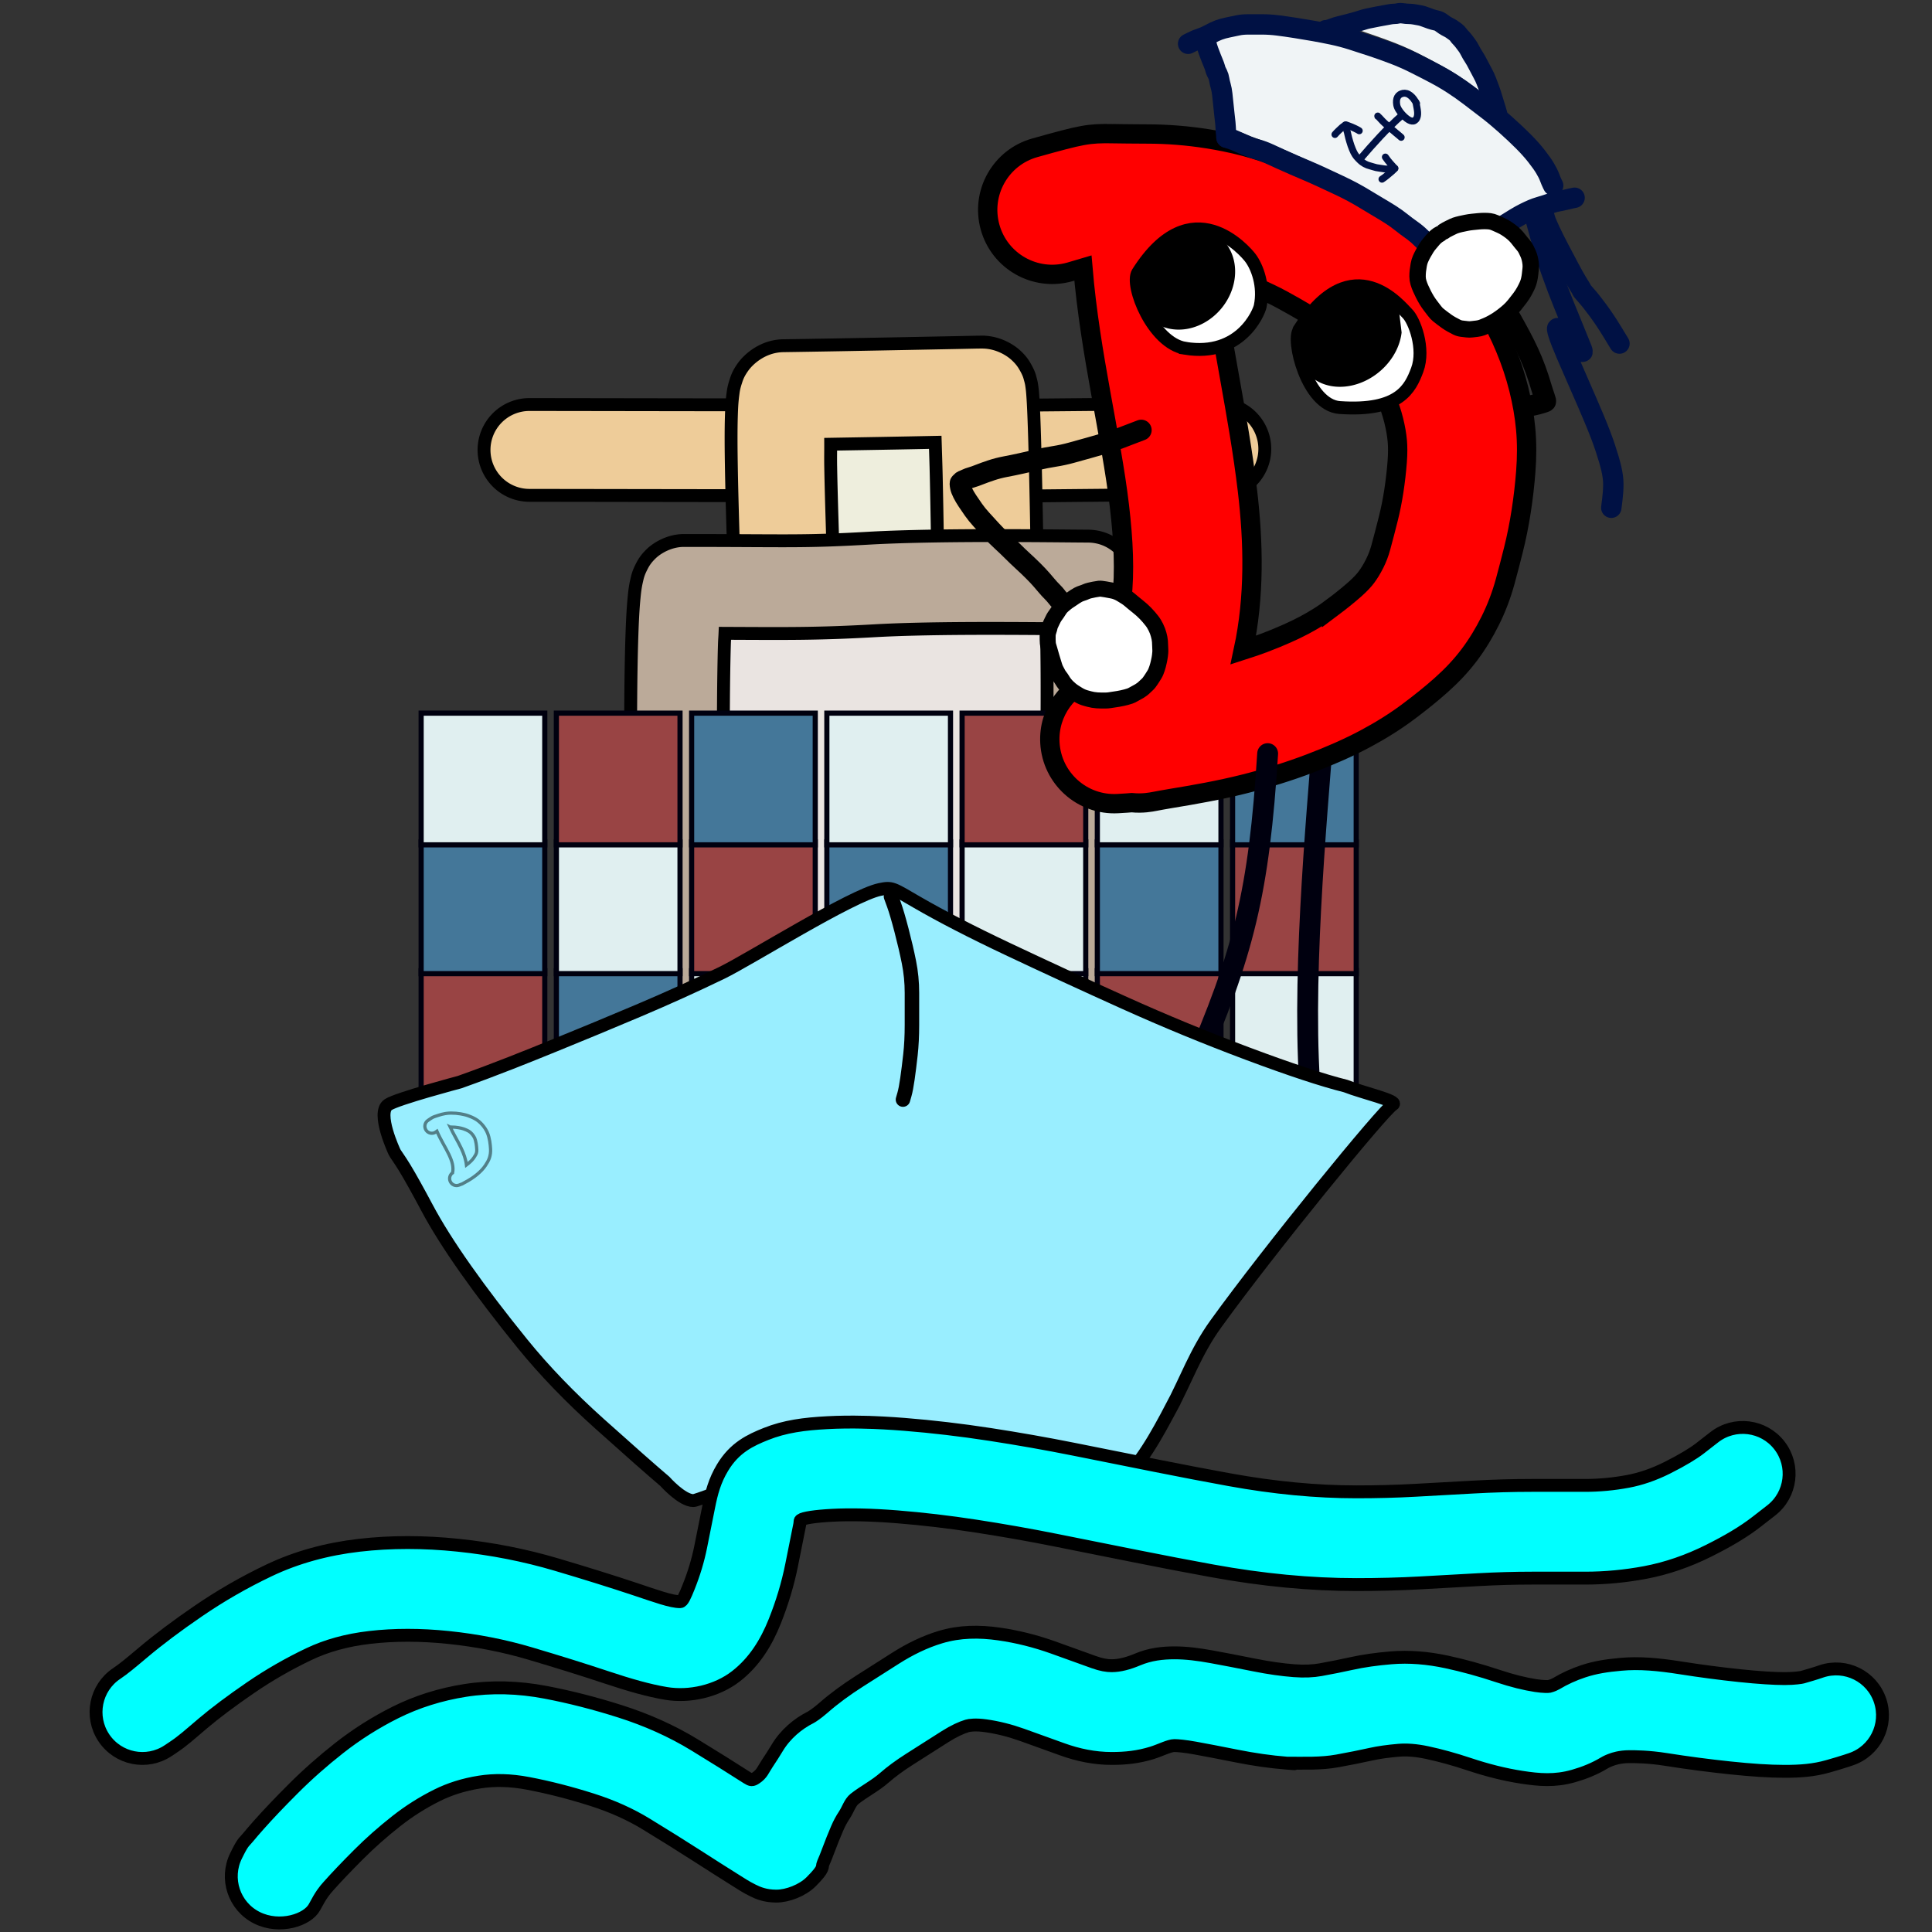 <?xml version="1.0" encoding="UTF-8" standalone="no"?>
<!--
   D-Man Cargo Ship

   Copyright © 2024  Elias Batek
   License: CC-BY-4.0
-->

<svg
   width="600"
   height="600"
   version="1.1"
   id="svg108"
   inkscape:version="1.2.2 (b0a8486541, 2022-12-01)"
   viewBox="0 0 600 600"
   sodipodi:docname="d-man_cargo-ship.svg"
   xmlns:inkscape="http://www.inkscape.org/namespaces/inkscape"
   xmlns:sodipodi="http://sodipodi.sourceforge.net/DTD/sodipodi-0.dtd"
   xmlns="http://www.w3.org/2000/svg"
   xmlns:svg="http://www.w3.org/2000/svg">
  <rect x="0" y="0" width="600" height="600" fill="#333333" stroke="none"/>
  <defs
     id="defs112" />
  <sodipodi:namedview
     id="namedview110"
     pagecolor="#ffffff"
     bordercolor="#000000"
     borderopacity="0.25"
     inkscape:showpageshadow="2"
     inkscape:pageopacity="0.0"
     inkscape:pagecheckerboard="0"
     inkscape:deskcolor="#d1d1d1"
     showgrid="false"
     inkscape:window-width="2321"
     inkscape:window-height="1361"
     inkscape:window-x="1119"
     inkscape:window-y="0"
     inkscape:window-maximized="0"
     showguides="true" />
  <g
     inkscape:groupmode="layer"
     id="layer2"
     inkscape:label="ship"
     style="display:inline">
    <g
       inkscape:groupmode="layer"
       id="layer12"
       inkscape:label="ship-top"
       style="display:inline">
      <rect
         style="display:inline;fill:#eeeedd;fill-opacity:1;stroke:none;stroke-width:110.2;stroke-linecap:square;stroke-linejoin:miter;stroke-miterlimit:0;stroke-dasharray:none;paint-order:fill markers stroke"
         id="rect1606"
         width="58.892"
         height="54.249"
         x="246.504"
         y="121.989"
         inkscape:label="ship-top-bg" />
      <path
         style="color:#000000;fill:#eecc99;stroke:#000000;stroke-width:4;stroke-linecap:round;stroke-dasharray:none;stroke-opacity:1"
         d="m 164.423,125.63 a 14.103,14.103 0 0 0 -14.102,14.104 14.103,14.103 0 0 0 14.102,14.102 c 2.955,0 71.889,0.109 75.797,0.109 a 14.103,14.103 0 0 0 14.104,-14.102 14.103,14.103 0 0 0 -14.104,-14.104 c -3.338,0 -72.211,-0.109 -75.797,-0.109 z"
         id="path241"
         inkscape:label="top-2" />
      <path
         style="color:#000000;fill:#eecc99;stroke:#000000;stroke-width:4;stroke-linecap:round;stroke-dasharray:none;stroke-opacity:1"
         d="m 378.691,125.311 c -5.245,0 -21.622,0.147 -37.146,0.293 -15.525,0.146 -31.366,0.291 -30.832,0.291 a 14.103,14.103 0 0 0 -14.102,14.104 14.103,14.103 0 0 0 14.102,14.104 c 2.402,0 15.583,-0.147 31.096,-0.293 15.513,-0.146 32.19,-0.291 36.883,-0.291 a 14.103,14.103 0 0 0 14.104,-14.104 14.103,14.103 0 0 0 -14.104,-14.104 z"
         id="path243"
         inkscape:label="top-1" />
      <path
         style="color:#000000;display:inline;fill:#eecc99;stroke:#000000;stroke-width:4;stroke-linecap:round;stroke-dasharray:none;stroke-opacity:1"
         d="m 305.028,106.245 c -1.801,0 -3.47,0.055 -7.76,0.139 -4.289,0.083 -10.066,0.198 -16.414,0.32 -12.696,0.245 -27.692,0.524 -37.559,0.66 -6.467,0.089 -10.848,4.265 -12.465,6.494 -1.617,2.229 -1.991,3.557 -2.332,4.592 -0.682,2.071 -0.775,3.122 -0.918,4.219 -0.286,2.194 -0.374,4.17 -0.445,6.498 -0.143,4.656 -0.1,10.375 0.004,16.299 0.208,11.847 0.686,25.16 0.695,27.25 a 15.423,15.423 0 0 0 15.494,15.354 15.423,15.423 0 0 0 15.354,-15.492 c -0.021,-4.662 -0.501,-16.265 -0.701,-27.652 -0.047,-2.678 0.002,-4.553 -0.006,-6.967 7.929,-0.137 15.566,-0.26 23.475,-0.412 3.484,-0.067 6.014,-0.117 9,-0.176 0.102,3.365 0.212,6.391 0.299,10.152 0.295,12.837 0.48,27.205 0.48,27.316 a 15.423,15.423 0 0 0 15.424,15.422 15.423,15.423 0 0 0 15.424,-15.422 c 0,-2.784 -0.191,-15.002 -0.49,-28.025 -0.15,-6.512 -0.325,-12.932 -0.525,-17.869 -0.1,-2.469 -0.203,-4.535 -0.334,-6.27 -0.065,-0.867 -0.12,-1.591 -0.273,-2.652 -0.077,-0.531 -0.12,-1.053 -0.508,-2.42 -0.194,-0.683 -0.353,-1.532 -1.43,-3.449 -0.539,-0.959 -1.281,-2.268 -3.182,-3.969 -1.9,-1.701 -5.674,-3.939 -10.307,-3.939 z"
         id="path237"
         inkscape:label="top-m" />
    </g>
    <g
       inkscape:groupmode="layer"
       id="layer11"
       inkscape:label="ship-upper"
       style="display:inline">
      <rect
         style="display:inline;fill:#eae4e1;fill-opacity:1;stroke:none;stroke-width:70.621;stroke-linecap:square;stroke-linejoin:miter;stroke-miterlimit:0;stroke-dasharray:none;paint-order:fill markers stroke"
         id="rect898"
         width="133.11"
         height="127.098"
         x="205.762"
         y="188.044"
         inkscape:label="upper-bg" />
      <path
         style="color:#000000;display:inline;fill:#bbaa99;fill-opacity:1;stroke:#000000;stroke-width:4;stroke-linecap:round;stroke-dasharray:none;stroke-opacity:1"
         d="m 309.757,166.327 c -13.222,-7.4e-4 -28.436,0.162 -39.916,0.812 -21.171,1.2 -24.944,0.711 -57.441,0.711 -4.44,0 -8.211,2.261 -10.072,4.023 -1.862,1.762 -2.575,3.132 -3.102,4.168 -1.054,2.073 -1.249,3.154 -1.486,4.168 -0.476,2.028 -0.641,3.577 -0.822,5.43 -0.362,3.705 -0.575,8.256 -0.736,13.725 -0.322,10.938 -0.378,25.316 -0.32,40.143 0.116,29.653 0.705,61.534 0.705,67.959 a 14.4,14.4 0 0 0 14.4,14.398 14.4,14.4 0 0 0 14.4,-14.398 c 0,-7.996 -0.592,-38.723 -0.707,-68.072 -0.058,-14.674 0.006,-28.897 0.309,-39.184 0.045,-1.541 0.127,-2.176 0.184,-3.527 18.973,0.084 28.659,0.212 46.32,-0.789 15.97,-0.905 38.677,-0.769 53.484,-0.662 0.238,7.922 0.266,19.04 0.18,31.131 -0.174,24.438 -0.778,52.505 -0.762,67.391 a 14.4,14.4 0 0 0 14.416,14.383 14.4,14.4 0 0 0 14.385,-14.414 c -0.015,-14.044 0.586,-42.402 0.762,-67.154 0.088,-12.376 0.072,-23.854 -0.197,-32.557 -0.135,-4.351 -0.313,-7.94 -0.664,-11.062 -0.175,-1.561 -0.322,-2.91 -0.885,-4.945 -0.282,-1.018 -0.543,-2.192 -1.838,-4.33 -1.295,-2.138 -5.23,-7.182 -12.623,-7.182 -3.519,0 -14.75,-0.163 -27.973,-0.164 z"
         id="path167"
         inkscape:label="upper-part" />
    </g>
    <g
       inkscape:groupmode="layer"
       id="layer13"
       inkscape:label="cargo"
       style="display:inline"
       transform="translate(-3.3,0.421)">
      <g
         inkscape:groupmode="layer"
         id="layer14"
         inkscape:label="row-0"
         style="display:inline">
        <rect
           style="display:inline;fill:#e0eff0;fill-opacity:1;stroke:#00000f;stroke-width:1.602;stroke-linecap:square;stroke-linejoin:miter;stroke-miterlimit:4;stroke-dasharray:none;stroke-opacity:1;paint-order:markers fill stroke"
           id="rect1738"
           width="38.398"
           height="40.898"
           x="386.087"
           y="301.054"
           inkscape:label="cargo-container" />
        <rect
           style="display:inline;fill:#994444;fill-opacity:1;stroke:#00000f;stroke-width:1.602;stroke-linecap:square;stroke-linejoin:miter;stroke-miterlimit:4;stroke-dasharray:none;stroke-opacity:1;paint-order:markers fill stroke"
           id="rect6897"
           width="38.398"
           height="40.898"
           x="344.087"
           y="301.054"
           inkscape:label="cargo-container" />
        <rect
           style="display:inline;fill:#e0eff0;fill-opacity:1;stroke:#00000f;stroke-width:1.602;stroke-linecap:square;stroke-linejoin:miter;stroke-miterlimit:4;stroke-dasharray:none;stroke-opacity:1;paint-order:markers fill stroke"
           id="rect6899"
           width="38.398"
           height="40.898"
           x="302.087"
           y="301.054"
           inkscape:label="cargo-container" />
        <rect
           style="display:inline;fill:#447799;fill-opacity:1;stroke:#00000f;stroke-width:1.602;stroke-linecap:square;stroke-linejoin:miter;stroke-miterlimit:4;stroke-dasharray:none;stroke-opacity:1;paint-order:markers fill stroke"
           id="rect6901"
           width="38.398"
           height="40.898"
           x="260.087"
           y="301.054"
           inkscape:label="cargo-container" />
        <rect
           style="display:inline;fill:#e0eff0;fill-opacity:1;stroke:#00000f;stroke-width:1.602;stroke-linecap:square;stroke-linejoin:miter;stroke-miterlimit:4;stroke-dasharray:none;stroke-opacity:1;paint-order:markers fill stroke"
           id="rect6903"
           width="38.398"
           height="40.898"
           x="218.087"
           y="301.054"
           inkscape:label="cargo-container" />
        <rect
           style="display:inline;fill:#447799;fill-opacity:1;stroke:#00000f;stroke-width:1.602;stroke-linecap:square;stroke-linejoin:miter;stroke-miterlimit:4;stroke-dasharray:none;stroke-opacity:1;paint-order:markers fill stroke"
           id="rect6905"
           width="38.398"
           height="40.898"
           x="176.087"
           y="301.054"
           inkscape:label="cargo-container" />
        <rect
           style="display:inline;fill:#994444;fill-opacity:1;stroke:#00000f;stroke-width:1.602;stroke-linecap:square;stroke-linejoin:miter;stroke-miterlimit:4;stroke-dasharray:none;stroke-opacity:1;paint-order:markers fill stroke"
           id="rect6907"
           width="38.398"
           height="40.898"
           x="134.087"
           y="301.054"
           inkscape:label="cargo-container" />
      </g>
      <g
         inkscape:groupmode="layer"
         id="g6931"
         inkscape:label="row-1"
         transform="translate(0,-40)"
         style="display:inline">
        <rect
           style="display:inline;fill:#994444;fill-opacity:1;stroke:#00000f;stroke-width:1.602;stroke-linecap:square;stroke-linejoin:miter;stroke-miterlimit:4;stroke-dasharray:none;stroke-opacity:1;paint-order:markers fill stroke"
           id="rect6917"
           width="38.398"
           height="40.898"
           x="386.087"
           y="301.054"
           inkscape:label="cargo-container" />
        <rect
           style="display:inline;fill:#447799;fill-opacity:1;stroke:#00000f;stroke-width:1.602;stroke-linecap:square;stroke-linejoin:miter;stroke-miterlimit:4;stroke-dasharray:none;stroke-opacity:1;paint-order:markers fill stroke"
           id="rect6919"
           width="38.398"
           height="40.898"
           x="344.087"
           y="301.054"
           inkscape:label="cargo-container" />
        <rect
           style="display:inline;fill:#e0eff0;fill-opacity:1;stroke:#00000f;stroke-width:1.602;stroke-linecap:square;stroke-linejoin:miter;stroke-miterlimit:4;stroke-dasharray:none;stroke-opacity:1;paint-order:markers fill stroke"
           id="rect6921"
           width="38.398"
           height="40.898"
           x="302.087"
           y="301.054"
           inkscape:label="cargo-container" />
        <rect
           style="display:inline;fill:#447799;fill-opacity:1;stroke:#00000f;stroke-width:1.602;stroke-linecap:square;stroke-linejoin:miter;stroke-miterlimit:4;stroke-dasharray:none;stroke-opacity:1;paint-order:markers fill stroke"
           id="rect6923"
           width="38.398"
           height="40.898"
           x="260.087"
           y="301.054"
           inkscape:label="cargo-container" />
        <rect
           style="display:inline;fill:#994444;fill-opacity:1;stroke:#00000f;stroke-width:1.602;stroke-linecap:square;stroke-linejoin:miter;stroke-miterlimit:4;stroke-dasharray:none;stroke-opacity:1;paint-order:markers fill stroke"
           id="rect6925"
           width="38.398"
           height="40.898"
           x="218.087"
           y="301.054"
           inkscape:label="cargo-container" />
        <rect
           style="display:inline;fill:#e0eff0;fill-opacity:1;stroke:#00000f;stroke-width:1.602;stroke-linecap:square;stroke-linejoin:miter;stroke-miterlimit:4;stroke-dasharray:none;stroke-opacity:1;paint-order:markers fill stroke"
           id="rect6927"
           width="38.398"
           height="40.898"
           x="176.087"
           y="301.054"
           inkscape:label="cargo-container" />
        <rect
           style="display:inline;fill:#447799;fill-opacity:1;stroke:#00000f;stroke-width:1.602;stroke-linecap:square;stroke-linejoin:miter;stroke-miterlimit:4;stroke-dasharray:none;stroke-opacity:1;paint-order:markers fill stroke"
           id="rect6929"
           width="38.398"
           height="40.898"
           x="134.087"
           y="301.054"
           inkscape:label="cargo-container" />
      </g>
      <g
         inkscape:groupmode="layer"
         id="g6963"
         inkscape:label="row-2"
         transform="matrix(1,0,0,-1,0,595.658)"
         style="display:inline">
        <rect
           style="display:inline;fill:#447799;fill-opacity:1;stroke:#00000f;stroke-width:1.602;stroke-linecap:square;stroke-linejoin:miter;stroke-miterlimit:4;stroke-dasharray:none;stroke-opacity:1;paint-order:markers fill stroke"
           id="rect6949"
           width="38.398"
           height="40.898"
           x="386.087"
           y="333.705"
           inkscape:label="cargo-container" />
        <rect
           style="display:inline;fill:#e0eff0;fill-opacity:1;stroke:#00000f;stroke-width:1.602;stroke-linecap:square;stroke-linejoin:miter;stroke-miterlimit:4;stroke-dasharray:none;stroke-opacity:1;paint-order:markers fill stroke"
           id="rect6951"
           width="38.398"
           height="40.898"
           x="344.087"
           y="333.705"
           inkscape:label="cargo-container" />
        <rect
           style="display:inline;fill:#994444;fill-opacity:1;stroke:#00000f;stroke-width:1.602;stroke-linecap:square;stroke-linejoin:miter;stroke-miterlimit:4;stroke-dasharray:none;stroke-opacity:1;paint-order:markers fill stroke"
           id="rect6953"
           width="38.398"
           height="40.898"
           x="302.087"
           y="333.705"
           inkscape:label="cargo-container" />
        <rect
           style="display:inline;fill:#e0eff0;fill-opacity:1;stroke:#00000f;stroke-width:1.602;stroke-linecap:square;stroke-linejoin:miter;stroke-miterlimit:4;stroke-dasharray:none;stroke-opacity:1;paint-order:markers fill stroke"
           id="rect6955"
           width="38.398"
           height="40.898"
           x="260.087"
           y="333.705"
           inkscape:label="cargo-container" />
        <rect
           style="display:inline;fill:#447799;fill-opacity:1;stroke:#00000f;stroke-width:1.602;stroke-linecap:square;stroke-linejoin:miter;stroke-miterlimit:4;stroke-dasharray:none;stroke-opacity:1;paint-order:markers fill stroke"
           id="rect6957"
           width="38.398"
           height="40.898"
           x="218.087"
           y="333.705"
           inkscape:label="cargo-container" />
        <rect
           style="display:inline;fill:#994444;fill-opacity:1;stroke:#00000f;stroke-width:1.602;stroke-linecap:square;stroke-linejoin:miter;stroke-miterlimit:4;stroke-dasharray:none;stroke-opacity:1;paint-order:markers fill stroke"
           id="rect6959"
           width="38.398"
           height="40.898"
           x="176.087"
           y="333.705"
           inkscape:label="cargo-container" />
        <rect
           style="display:inline;fill:#e0eff0;fill-opacity:1;stroke:#00000f;stroke-width:1.602;stroke-linecap:square;stroke-linejoin:miter;stroke-miterlimit:4;stroke-dasharray:none;stroke-opacity:1;paint-order:markers fill stroke"
           id="rect6961"
           width="38.398"
           height="40.898"
           x="134.087"
           y="333.705"
           inkscape:label="cargo-container" />
      </g>
    </g>
    <g
       inkscape:groupmode="layer"
       id="layer1"
       inkscape:label="dman"
       style="display:inline"
       transform="translate(-4.354,45.662)">
      <path
         style="display:inline;fill:none;fill-opacity:0;stroke:#00000f;stroke-width:6.481;stroke-linecap:round;stroke-linejoin:round;stroke-miterlimit:4;stroke-dasharray:none;stroke-opacity:1;paint-order:markers fill stroke"
         d="m 415.521,179.049 c -2.391,31.072 -7.263,82.686 -3.959,118.039"
         id="path3871"
         inkscape:label="foot-2"
         sodipodi:nodetypes="cc" />
      <path
         id="path12720"
         style="color:#000000;display:inline;fill:#ff0000;stroke:#000000;stroke-width:6;stroke-linecap:round;stroke-dasharray:none;stroke-opacity:1"
         d="m 349.997,-4.158 c -7.808,-0.092 -9.436,0.242 -24.271,4.395 C 315.077,3.218 308.861,14.266 311.841,24.915 c 2.98,10.65 14.03,16.868 24.68,13.887 1.76,-0.493 2.893,-0.839 4.143,-1.213 2.278,27.007 8.762,52.063 11.332,73.854 2.539,21.53 1.788,38.247 -6.988,53.191 -8.845,2.468 -15.115,10.802 -14.6,20.352 0.595,11.042 10.03,19.512 21.072,18.916 2.745,-0.148 3.213,-0.205 4.324,-0.291 3.446,0.35 6.048,-0.195 7.086,-0.385 1.443,-0.264 2.557,-0.499 5.031,-0.904 7.561,-1.238 15.068,-2.57 22.547,-4.439 7.263,-1.816 14.177,-3.958 20.736,-6.457 6.337,-2.414 11.983,-4.899 17.064,-7.609 4.898,-2.612 9.462,-5.467 13.67,-8.623 v -0.002 c 3.638,-2.729 6.928,-5.38 9.906,-8.027 3.288,-2.922 6.267,-6.046 8.869,-9.516 2.442,-3.256 4.559,-6.755 6.404,-10.445 1.965,-3.929 3.533,-8.056 4.691,-12.303 0.861,-3.157 1.718,-6.44 2.57,-9.85 0.979,-3.917 1.781,-7.942 2.416,-12.07 0.623,-4.052 1.092,-8.111 1.404,-12.176 0.346,-4.495 0.369,-8.879 -0.023,-13.195 v -0.002 c -0.378,-4.152 -1.114,-8.31 -2.156,-12.48 -1.075,-4.298 -2.492,-8.534 -4.225,-12.691 -1.702,-4.085 -3.631,-7.966 -5.828,-11.627 h 0.002 c -2.298,-3.83 -4.966,-7.441 -7.949,-10.797 -2.708,-3.047 -5.592,-5.93 -8.639,-8.639 -2.771,-2.464 -5.568,-4.796 -8.395,-6.994 -3.11,-2.419 -6.378,-4.654 -9.787,-6.699 -2.988,-1.793 -6.097,-3.569 -9.33,-5.332 -3.681,-2.008 -7.653,-3.905 -11.959,-5.75 -4.358,-1.868 -8.845,-3.567 -13.455,-5.104 -3.74,-1.247 -7.642,-2.262 -11.723,-3.09 -1.777,-0.36 -3.589,-0.685 -5.436,-0.977 -6.213,-0.981 -12.464,-1.475 -18.715,-1.475 -4.694,0 -7.983,-0.079 -10.586,-0.109 z m 31.059,42.832 c 0.965,0.263 1.901,0.53 2.736,0.809 3.596,1.199 7.043,2.507 10.344,3.922 3.354,1.437 6.221,2.823 8.559,4.098 2.785,1.519 5.419,3.026 7.902,4.516 2.062,1.237 3.991,2.558 5.805,3.969 2.097,1.631 4.223,3.403 6.375,5.316 1.877,1.668 3.644,3.436 5.312,5.312 1.393,1.567 2.556,3.154 3.541,4.795 1.086,1.81 2.166,3.945 3.199,6.426 1.003,2.408 1.773,4.735 2.34,7.002 0.598,2.394 0.957,4.53 1.127,6.395 0.155,1.701 0.178,3.881 -0.023,6.498 -0.234,3.047 -0.586,6.1 -1.057,9.16 -0.459,2.984 -1.026,5.798 -1.688,8.445 -0.789,3.156 -1.573,6.165 -2.354,9.025 -0.483,1.771 -1.104,3.388 -1.875,4.93 -0.89,1.78 -1.783,3.206 -2.623,4.326 -0.68,0.907 -1.801,2.159 -3.438,3.613 -1.946,1.73 -4.402,3.729 -7.328,5.924 v -0.002 c -2.357,1.768 -5.18,3.564 -8.488,5.328 -3.125,1.666 -7.324,3.557 -12.475,5.52 h -0.002 c -2.056,0.783 -4.241,1.512 -6.459,2.227 3.577,-16.619 3.156,-33.559 1.279,-49.475 -2.814,-23.859 -8.35,-46.846 -10.711,-68.078 z"
         inkscape:label="dman-body" />
      <g
         inkscape:groupmode="layer"
         id="layer8"
         inkscape:label="d-body"
         style="display:inline" />
      <g
         inkscape:groupmode="layer"
         id="layer9"
         inkscape:label="eye1"
         transform="translate(1.477,4.43)"
         style="display:inline">
        <path
           d="m 406.385,52.432 c -2.52,2.737 2.375,23.338 12.55,24.042 18.548,1.284 21.913,-5.92 24.07,-11.68 2.478,-6.619 -0.93,-15.491 -3.087,-17.536 -1.909,-1.809 -16.886,-21.249 -33.646,5.105"
           fill="none"
           stroke="#000000"
           stroke-width="1.058"
           stroke-linecap="round"
           id="path50"
           sodipodi:nodetypes="csssc"
           style="display:inline;fill:#ffffff;fill-opacity:1;stroke-width:4;stroke-dasharray:none"
           inkscape:label="eye-border" />
        <path
           style="display:inline;fill:#000000;stroke-width:1.22"
           id="path428"
           transform="matrix(0.997,-0.078,-0.113,0.994,0,0)"
           sodipodi:type="arc"
           sodipodi:cx="433.384"
           sodipodi:cy="88.759827"
           sodipodi:rx="16.154442"
           sodipodi:ry="15.654346"
           sodipodi:start="0"
           sodipodi:end="5.8421201"
           sodipodi:arc-type="arc"
           d="M 449.538,88.76 A 16.154,15.654 0 0 1 435.162,104.319 16.154,15.654 0 0 1 417.621,92.184 16.154,15.654 0 0 1 428.137,73.954 16.154,15.654 0 0 1 447.992,82.077"
           sodipodi:open="true"
           inkscape:label="pupil" />
      </g>
      <g
         inkscape:groupmode="layer"
         id="g583"
         inkscape:label="eye2"
         transform="translate(-48.587,-13.442)"
         style="display:inline">
        <path
           d="m 421.005,75.947 c 17.229,2.773 22.906,-11.151 23.298,-13.044 1.321,-6.391 -0.951,-12.25 -3.032,-15.022 -1.579,-2.103 -18.332,-21.748 -34.989,4.578 -2.423,3.883 4.654,21.866 14.723,23.487 z"
           fill="none"
           stroke="#000000"
           stroke-width="1.058"
           stroke-linecap="round"
           id="path579"
           sodipodi:nodetypes="ssscs"
           style="display:inline;fill:#ffffff;stroke-width:4;stroke-dasharray:none"
           inkscape:label="eye-border" />
        <path
           style="display:inline;fill:#000000;stroke-width:1.195"
           id="path581"
           transform="matrix(0.71,-0.704,0.679,0.734,0,0)"
           sodipodi:type="arc"
           sodipodi:cx="272.46393"
           sodipodi:cy="335.26959"
           sodipodi:rx="16.681805"
           sodipodi:ry="14.554555"
           sodipodi:start="0"
           sodipodi:end="5.8421201"
           sodipodi:arc-type="arc"
           d="m 289.146,335.27 a 16.682,14.555 0 0 1 -14.846,14.466 16.682,14.555 0 0 1 -18.113,-11.282 16.682,14.555 0 0 1 10.86,-16.949 16.682,14.555 0 0 1 20.504,7.552"
           sodipodi:open="true"
           inkscape:label="pupil" />
      </g>
      <g
         inkscape:groupmode="layer"
         id="layer4"
         inkscape:label="hat"
         style="display:inline">
        <path
           style="display:inline;fill:#f0f4f6;fill-opacity:1;stroke-width:0.182"
           d="m 447.538,25.874 c -0.498,-0.455 -2.722,-2.198 -4.943,-3.872 -3.101,-2.338 -5.369,-3.847 -9.773,-6.504 -3.154,-1.903 -6.753,-3.997 -7.997,-4.653 -2.985,-1.574 -9.829,-4.767 -15.468,-7.216 -2.497,-1.085 -6.248,-2.751 -8.336,-3.703 -2.088,-0.952 -4.773,-2.039 -5.967,-2.415 -2.032,-0.64 -7.324,-2.819 -7.827,-3.223 -0.124,-0.1 -0.227,-0.561 -0.227,-1.024 -10e-4,-1.032 -1.016,-10.621 -1.284,-12.132 -0.383,-2.157 -1.097,-4.935 -1.522,-5.918 -0.462,-1.069 -1.491,-3.788 -2.629,-6.946 l -0.699,-1.939 0.931,-0.403 c 1.226,-0.531 2.123,-0.79 4.842,-1.401 2.172,-0.488 2.454,-0.508 7.058,-0.501 5.182,0.008 5.969,0.089 14.207,1.462 8.662,1.443 11.759,2.184 18.697,4.475 8.783,2.9 11.387,3.949 17.698,7.128 6.204,3.125 9.766,5.246 13.645,8.122 12.119,8.987 20.005,16.36 23.973,22.415 0.492,0.751 1.367,2.467 1.944,3.813 0.577,1.346 1.218,2.628 1.424,2.849 0.206,0.221 0.308,0.441 0.226,0.488 -0.082,0.048 -1.323,0.474 -2.758,0.947 -3.306,1.091 -6.066,2.227 -8.919,5.183 -5.302,5.495 -13.316,8.21 -19.395,12.16 -0.327,0.213 -5.588,-4.952 -5.712,-5.38 0,0 -0.106,-0.693 -0.286,-0.982 -0.216,-0.348 -0.905,-0.828 -0.905,-0.828 z"
           id="path1682"
           inkscape:label="hatbackground-lower"
           sodipodi:nodetypes="sssssssssssscsscssssssssssssss" />
        <path
           style="display:inline;fill:#f0f4f6;fill-opacity:1;stroke-width:0.095"
           d="m 463.336,-17.784 c -4.072,-3.194 -7.63,-5.483 -13.222,-8.508 -7.864,-4.253 -11.223,-5.717 -20.278,-8.834 l -3.704,-1.275 1.283,-0.419 c 1.887,-0.616 8.865,-2.054 10.009,-2.063 0.271,-0.002 0.805,-0.061 1.187,-0.13 0.575,-0.105 0.857,-0.104 1.629,0.002 0.514,0.071 1.236,0.129 1.604,0.13 1.262,0.004 3.246,0.433 4.934,1.068 0.848,0.319 2.023,0.713 2.61,0.876 0.936,0.259 1.161,0.365 1.828,0.857 0.418,0.309 1.2,0.813 1.738,1.12 1.369,0.782 2.326,1.496 2.667,1.99 0.16,0.232 0.561,0.725 0.89,1.097 0.975,1.101 1.993,2.575 2.644,3.827 0.335,0.645 0.844,1.548 1.13,2.006 0.286,0.458 0.905,1.595 1.377,2.525 0.471,0.93 1.159,2.288 1.529,3.019 0.552,1.09 1.646,3.743 1.564,3.794 -0.012,0.008 -0.65,-0.479 -1.419,-1.082 z"
           id="path1554"
           inkscape:label="hatbackground-upper" />
        <path
           d="m 385.258,-2.913 2.327,0.773 c 0.224,0.074 0.686,0.317 1.425,0.633 0.739,0.317 1.583,0.686 2.533,1.108 0.95,0.422 2.006,0.792 3.167,1.108 1.161,0.317 2.322,0.739 3.483,1.267 1.161,0.528 2.428,1.108 3.8,1.742 1.372,0.633 2.797,1.267 4.275,1.9 1.478,0.633 2.956,1.267 4.434,1.9 1.478,0.633 3.008,1.319 4.592,2.058 1.583,0.739 3.167,1.478 4.75,2.217 1.583,0.739 3.061,1.478 4.434,2.217 1.372,0.739 2.745,1.531 4.117,2.375 1.372,0.844 2.692,1.636 3.959,2.375 1.267,0.739 2.481,1.478 3.642,2.217 1.161,0.739 2.27,1.531 3.325,2.375 1.056,0.844 2.111,1.636 3.167,2.375 1.056,0.739 2.006,1.531 2.85,2.375 0.844,0.844 1.636,1.583 2.375,2.217 0.739,0.633 1.425,1.267 2.058,1.9 0.633,0.633 1.214,1.267 1.742,1.9 0.528,0.633 0.95,1.214 1.267,1.742 0.317,0.528 0.581,1.003 0.792,1.425 0.211,0.422 0.369,0.686 0.475,0.792 l 0.158,0.158"
           fill="none"
           stroke="#001144"
           stroke-width="6.334"
           stroke-linecap="round"
           id="path52"
           sodipodi:nodetypes="csssssssssssssssssssssssc"
           style="display:inline" />
        <path
           d="m 385.241,-2.932 -0.19,-2.216 c -0.054,-0.631 -0.053,-1.425 -0.158,-2.375 l -0.317,-2.85 c -0.106,-0.95 -0.211,-1.953 -0.317,-3.008 -0.106,-1.056 -0.211,-2.058 -0.317,-3.008 -0.106,-0.95 -0.264,-1.795 -0.475,-2.533 -0.211,-0.739 -0.369,-1.425 -0.475,-2.058 -0.106,-0.633 -0.264,-1.161 -0.475,-1.583 -0.211,-0.422 -0.369,-0.739 -0.475,-0.95 -0.106,-0.211 -0.211,-0.528 -0.317,-0.95 -0.106,-0.422 -0.317,-1.003 -0.633,-1.742 -0.317,-0.739 -0.792,-1.953 -1.425,-3.642 -0.633,-1.689 -0.661,-2.569 -1.266,-3.646"
           fill="none"
           stroke="#001144"
           stroke-width="6.334"
           stroke-linecap="round"
           id="path54"
           sodipodi:nodetypes="cssssssssssssc"
           style="display:inline" />
        <path
           d="m 454.721,35.071 q 0,0 0.317,-0.317 0.317,-0.317 1.583,-0.95 1.267,-0.633 2.692,-1.583 1.425,-0.95 2.692,-1.9 1.267,-0.95 2.85,-1.9 1.583,-0.95 3.325,-2.058 1.742,-1.108 3.483,-2.217 1.742,-1.108 3.325,-2.058 1.583,-0.95 2.85,-1.583 1.267,-0.633 2.375,-1.108 1.108,-0.475 2.217,-0.792 1.108,-0.317 2.058,-0.633 0.95,-0.317 1.9,-0.633 0.95,-0.317 1.9,-0.475 0.95,-0.158 2.217,-0.475 1.267,-0.317 2.058,-0.475 l 0.792,-0.158"
           fill="none"
           stroke="#001144"
           stroke-width="6.334"
           stroke-linecap="round"
           id="path56"
           style="display:inline" />
        <path
           d="m 486.706,11.953 q 0,0 -0.317,-0.633 -0.317,-0.633 -0.792,-1.9 -0.475,-1.267 -1.425,-2.85 -0.95,-1.583 -2.692,-3.8 -1.742,-2.217 -4.117,-4.592 -2.375,-2.375 -5.384,-5.067 -3.008,-2.692 -5.7,-4.75 -2.692,-2.058 -5.384,-4.117 -2.692,-2.058 -5.384,-3.8 -2.692,-1.742 -5.7,-3.325 -3.008,-1.583 -6.175,-3.167 -3.167,-1.583 -6.492,-2.85 -3.325,-1.267 -6.65,-2.375 -3.325,-1.108 -6.334,-2.058 -3.008,-0.95 -6.017,-1.583 -3.008,-0.633 -5.7,-1.108 -2.692,-0.475 -5.7,-0.95 -3.008,-0.475 -5.542,-0.792 -2.533,-0.317 -4.909,-0.317 -2.375,0 -4.275,0 -1.9,0 -3.325,0.317 -1.425,0.317 -3.008,0.633 -1.583,0.317 -2.85,0.792 -1.267,0.475 -2.692,1.267 -1.425,0.792 -2.85,1.267 -1.425,0.475 -2.692,1.108 l -1.267,0.633"
           fill="none"
           stroke="#001144"
           stroke-width="6.334"
           stroke-linecap="round"
           id="path58"
           style="display:inline" />
        <path
           d="m 416.086,-36.282 q 0,0 0.158,0 0.158,0 0.792,-0.158 0.633,-0.158 1.425,-0.475 0.792,-0.317 2.058,-0.633 1.267,-0.317 2.533,-0.633 1.267,-0.317 2.375,-0.633 1.108,-0.317 2.058,-0.633 0.95,-0.317 1.742,-0.475 0.792,-0.158 1.583,-0.317 0.792,-0.158 1.583,-0.317 0.792,-0.158 1.742,-0.317 0.95,-0.158 1.742,-0.317 0.792,-0.158 1.425,-0.158 0.633,0 1.267,-0.158 0.633,-0.158 1.583,0 0.95,0.158 1.742,0.158 0.792,0 1.742,0.158 0.95,0.158 1.742,0.317 0.792,0.158 1.583,0.475 0.792,0.317 1.742,0.633 0.95,0.317 1.742,0.475 0.792,0.158 1.425,0.633 0.633,0.475 1.108,0.792 0.475,0.317 1.108,0.633 0.633,0.317 1.108,0.633 0.475,0.317 1.108,0.792 0.633,0.475 0.95,0.95 0.317,0.475 0.792,0.95 0.475,0.475 0.95,1.108 0.475,0.633 0.95,1.267 0.475,0.633 0.95,1.583 0.475,0.95 1.108,1.9 0.633,0.95 1.267,2.217 0.633,1.267 1.425,2.692 0.792,1.425 1.267,2.692 0.475,1.267 0.95,2.533 0.475,1.267 0.792,2.375 0.317,1.108 0.633,2.058 0.317,0.95 0.633,2.058 l 0.317,1.108"
           fill="none"
           stroke="#001144"
           stroke-width="6.334"
           stroke-linecap="round"
           id="path60"
           style="display:inline" />
        <path
           d="m 481.322,22.72 q 0,0 0.317,1.108 0.317,1.108 1.425,5.225 1.108,4.117 3.008,9.5 1.9,5.384 3.958,10.451 2.058,5.067 3.484,8.55 1.425,3.483 2.058,5.067 0.633,1.583 -0.158,0.633 -0.792,-0.95 -2.533,-2.533 -1.742,-1.583 -3.009,-2.85 -1.267,-1.267 -1.742,-1.583 -0.475,-0.317 0.158,1.742 0.633,2.058 2.533,6.492 1.9,4.434 4.275,9.817 2.375,5.384 4.434,10.292 2.058,4.909 3.325,8.709 1.267,3.8 1.9,6.492 0.633,2.692 0.633,4.909 0,2.217 -0.317,4.75 l -0.317,2.534"
           fill="none"
           stroke="#001144"
           stroke-width="6.334"
           stroke-linecap="round"
           id="path62"
           style="display:inline" />
        <path
           d="m 483.856,21.137 q 0,0 0.317,1.108 0.317,1.108 1.583,3.8 1.267,2.692 2.85,5.7 1.583,3.008 3.009,5.7 1.425,2.692 2.375,4.275 0.95,1.583 1.267,2.058 0.317,0.475 0.317,0.633 0,0.158 1.425,1.742 1.425,1.583 3.642,4.592 2.217,3.009 4.434,6.65 l 2.217,3.642"
           fill="none"
           stroke="#001144"
           stroke-width="6.334"
           stroke-linecap="round"
           id="path64"
           style="display:inline" />
        <g
           inkscape:groupmode="layer"
           id="layer5"
           inkscape:label="anchor"
           style="display:inline">
          <path
             d="m 437.566,6.62 q 0,0 -0.163,0 -0.163,0 -0.596,0.054 -0.433,0.054 -0.867,0.108 -0.433,0.054 -0.975,0.054 -0.542,0 -1.084,-0.108 -0.542,-0.108 -1.084,-0.163 -0.542,-0.054 -1.029,-0.163 -0.488,-0.108 -0.975,-0.271 -0.488,-0.163 -0.921,-0.271 -0.433,-0.108 -0.867,-0.271 -0.433,-0.163 -0.813,-0.379 -0.379,-0.217 -0.759,-0.488 -0.379,-0.271 -0.704,-0.596 -0.325,-0.325 -0.596,-0.596 -0.271,-0.271 -0.488,-0.542 -0.217,-0.271 -0.433,-0.596 -0.217,-0.325 -0.433,-0.759 -0.217,-0.433 -0.433,-0.975 -0.217,-0.542 -0.433,-1.138 -0.217,-0.596 -0.379,-1.192 -0.163,-0.596 -0.325,-1.138 -0.163,-0.542 -0.271,-1.138 -0.108,-0.596 -0.271,-1.029 -0.163,-0.433 -0.217,-0.813 -0.054,-0.379 -0.108,-0.542 -0.054,-0.163 -0.054,-0.217 0,-0.054 -0.054,-0.108 l -0.054,-0.054"
             fill="none"
             stroke="#001144"
             stroke-width="2.167"
             stroke-linecap="round"
             id="path66"
             style="display:inline" />
          <path
             d="m 422.07,-6.817 -0.108,0.108 c -0.072,0.072 -0.217,0.181 -0.433,0.325 -0.217,0.144 -0.452,0.343 -0.704,0.596 -0.253,0.253 -0.539,0.49 -0.813,0.759 -0.657,0.644 -0.616,0.613 -1.076,1.13"
             fill="none"
             stroke="#001144"
             stroke-width="2.167"
             stroke-linecap="round"
             id="path68"
             style="display:inline"
             sodipodi:nodetypes="cssssc" />
          <path
             d="m 422.354,-6.892 q 0,0 0.596,0.217 0.596,0.217 1.138,0.433 0.542,0.217 0.975,0.433 0.433,0.217 0.758,0.379 0.325,0.163 0.488,0.271 l 0.163,0.108"
             fill="none"
             stroke="#001144"
             stroke-width="2.167"
             stroke-linecap="round"
             id="path70"
             style="display:inline" />
          <path
             d="m 434.598,3.115 c 1.096,1.602 1.722,2.144 2.899,3.51 0.024,0.027 -0.018,0.072 -0.163,0.217 -0.144,0.144 -0.336,0.389 -0.65,0.65 -1.07,0.887 -2.109,1.853 -3.143,2.493"
             fill="none"
             stroke="#001144"
             stroke-width="2.167"
             stroke-linecap="round"
             id="path74"
             style="display:inline"
             sodipodi:nodetypes="csssc" />
          <path
             d="m 439.841,-9.959 c -4.844,4.225 -9.192,9.165 -12.805,13.357"
             fill="none"
             stroke="#001144"
             stroke-width="2.167"
             stroke-linecap="round"
             id="path76"
             style="display:inline"
             sodipodi:nodetypes="cc" />
          <path
             d="m 439.498,-3.015 q 0,0 -0.433,-0.379 -0.433,-0.379 -1.3,-1.084 -0.867,-0.704 -1.734,-1.463 -0.867,-0.759 -1.571,-1.409 -0.704,-0.65 -1.138,-1.138 -0.433,-0.488 -0.65,-0.704 -0.217,-0.217 -0.325,-0.271 -0.108,-0.054 -0.108,-0.108 v -0.054"
             fill="none"
             stroke="#001144"
             stroke-width="2.167"
             stroke-linecap="round"
             id="path78"
             style="display:inline" />
          <path
             d="m 444.284,-13.535 q 0,0 -0.217,-0.379 -0.217,-0.379 -0.65,-0.975 -0.433,-0.596 -1.029,-1.084 -0.596,-0.488 -1.192,-0.65 -0.596,-0.163 -1.138,-0.054 -0.542,0.108 -0.975,0.379 -0.433,0.271 -0.704,0.759 -0.271,0.488 -0.325,1.084 -0.054,0.596 0.054,1.3 0.108,0.704 0.596,1.517 0.488,0.813 1.192,1.571 0.704,0.759 1.354,1.246 0.65,0.488 1.138,0.65 0.488,0.163 0.867,0.108 0.379,-0.054 0.759,-0.433 0.379,-0.379 0.542,-1.246 0.163,-0.867 -0.163,-2.547 l -0.325,-1.68"
             fill="none"
             stroke="#001144"
             stroke-width="2.167"
             stroke-linecap="round"
             id="path80"
             style="display:inline" />
        </g>
      </g>
      <g
         inkscape:groupmode="layer"
         id="layer6"
         inkscape:label="hand-2"
         style="display:inline">
        <path
           d="m 479.213,80.429 c 0.533,-0.1 1.033,-0.2 1.5,-0.3 0.467,-0.1 0.883,-0.2 1.25,-0.3 0.367,-0.1 0.717,-0.2 1.05,-0.3 0.333,-0.1 0.6,-0.183 0.8,-0.25 0.2,-0.067 0.333,-0.117 0.4,-0.15 0.067,-0.033 0.117,-0.067 0.15,-0.1 0.033,-0.033 0.033,-0.133 0,-0.3 -0.033,-0.167 -0.117,-0.433 -0.25,-0.8 -0.133,-0.367 -0.267,-0.767 -0.4,-1.2 -0.133,-0.433 -0.3,-0.95 -0.5,-1.55 -2.592,-8.908 -5.141,-13.769 -9.648,-21.816"
           fill="none"
           stroke="#000000"
           stroke-width="6.481"
           stroke-linecap="round"
           id="path100"
           style="display:inline;stroke-width:6.481;stroke-dasharray:none"
           sodipodi:nodetypes="cssssssssscc"
           inkscape:label="arm" />
        <path
           d="m 452.766,26.168 c 0.539,-0.346 -0.304,0.342 -0.003,-0.011 0.524,-0.359 2.967,-1.591 3.529,-1.778 0.562,-0.187 1.124,-0.343 1.686,-0.468 0.562,-0.125 1.155,-0.25 1.78,-0.375 0.624,-0.125 1.249,-0.219 1.873,-0.281 0.624,-0.062 1.249,-0.125 1.873,-0.187 0.624,-0.062 1.249,-0.094 1.873,-0.094 0.624,0 1.186,0.031 1.686,0.094 0.5,0.062 1.03,0.219 1.592,0.468 0.562,0.25 1.124,0.5 1.686,0.749 0.562,0.25 1.093,0.531 1.592,0.843 0.5,0.312 0.999,0.656 1.499,1.03 0.499,0.375 0.968,0.78 1.405,1.218 0.437,0.437 0.843,0.905 1.218,1.405 0.375,0.5 0.781,0.999 1.218,1.499 0.437,0.5 0.78,0.999 1.03,1.499 0.25,0.499 0.468,0.968 0.656,1.405 0.187,0.437 0.343,0.905 0.468,1.405 0.125,0.5 0.219,1.03 0.281,1.592 0.062,0.562 0.062,1.124 0,1.686 -0.062,0.562 -0.125,1.124 -0.187,1.686 -0.062,0.562 -0.156,1.124 -0.281,1.686 -0.125,0.562 -0.312,1.124 -0.562,1.686 -0.25,0.562 -0.562,1.186 -0.937,1.873 -0.375,0.687 -0.843,1.405 -1.405,2.154 -0.562,0.749 -1.124,1.467 -1.686,2.154 -0.562,0.687 -1.124,1.28 -1.686,1.78 -0.562,0.5 -1.124,0.968 -1.686,1.405 -0.562,0.437 -1.124,0.843 -1.686,1.218 -0.562,0.375 -1.124,0.718 -1.686,1.03 -0.562,0.312 -1.124,0.593 -1.686,0.843 -0.562,0.25 -1.093,0.468 -1.592,0.656 -0.5,0.187 -1.03,0.312 -1.592,0.375 -0.562,0.062 -1.093,0.125 -1.592,0.187 -0.499,0.062 -0.999,0.062 -1.498,0 -0.5,-0.062 -1.03,-0.125 -1.592,-0.187 -0.562,-0.062 -1.093,-0.219 -1.592,-0.468 -0.5,-0.25 -1.03,-0.531 -1.592,-0.843 -0.562,-0.312 -1.061,-0.624 -1.499,-0.937 -0.437,-0.312 -0.905,-0.656 -1.405,-1.03 -0.5,-0.375 -0.937,-0.718 -1.311,-1.03 -0.375,-0.312 -0.749,-0.718 -1.124,-1.218 -0.375,-0.499 -0.78,-1.03 -1.218,-1.592 -0.437,-0.562 -0.843,-1.155 -1.218,-1.78 -0.375,-0.624 -0.718,-1.249 -1.03,-1.873 -0.312,-0.624 -0.593,-1.218 -0.843,-1.78 -0.25,-0.562 -0.468,-1.155 -0.656,-1.78 -0.187,-0.624 -0.281,-1.249 -0.281,-1.873 0,-0.624 0.031,-1.218 0.094,-1.78 0.062,-0.562 0.156,-1.186 0.281,-1.873 0.125,-0.687 0.312,-1.311 0.562,-1.873 0.25,-0.562 0.531,-1.124 0.843,-1.686 0.312,-0.562 0.624,-1.093 0.937,-1.592 0.312,-0.5 0.656,-0.968 1.03,-1.405 0.375,-0.437 0.718,-0.843 1.03,-1.218 0.312,-0.375 0.656,-0.718 1.03,-1.03 0.375,-0.312 0.749,-0.562 1.124,-0.749"
           fill="none"
           stroke="#000000"
           stroke-width="5.095"
           stroke-linecap="round"
           id="path98"
           style="display:inline;fill:#ffffff;fill-opacity:1"
           sodipodi:nodetypes="ccssssssssssssssssssssssssssssssssssssssssssssssssssssssss"
           inkscape:label="hand" />
      </g>
      <g
         inkscape:groupmode="layer"
         id="layer7"
         inkscape:label="hand-1"
         style="display:inline">
        <path
           d="m 358.773,87.912 c -3.779,1.418 -3.782,1.475 -6.644,2.541 -1.54,0.573 -3.126,1.106 -4.761,1.587 -1.635,0.481 -3.318,0.962 -5.049,1.443 -1.731,0.481 -3.462,0.962 -5.193,1.443 -1.731,0.481 -3.51,0.866 -5.338,1.154 -1.827,0.289 -3.558,0.625 -5.193,1.01 -1.635,0.385 -3.318,0.769 -5.049,1.154 -1.731,0.385 -3.366,0.721 -4.905,1.01 -1.539,0.289 -3.029,0.673 -4.472,1.154 -1.443,0.481 -2.645,0.914 -3.606,1.298 -0.962,0.385 -1.779,0.673 -2.452,0.866 -0.673,0.192 -1.202,0.385 -1.587,0.577 -0.385,0.192 -0.721,0.337 -1.01,0.433 -0.289,0.096 -0.481,0.24 -0.577,0.433 -0.096,0.192 -0.192,0.288 -0.288,0.288 -0.096,0 -0.144,0.096 -0.144,0.288 0,0.192 0.048,0.529 0.144,1.01 0.096,0.481 0.337,1.106 0.721,1.875 0.385,0.769 0.866,1.587 1.443,2.452 0.577,0.866 1.202,1.779 1.875,2.741 0.673,0.962 1.491,1.972 2.452,3.029 0.962,1.058 1.972,2.164 3.029,3.318 1.058,1.154 2.164,2.26 3.318,3.318 1.154,1.058 2.26,2.116 3.318,3.174 1.058,1.058 2.164,2.116 3.318,3.174 1.154,1.058 2.212,2.068 3.174,3.029 0.962,0.962 1.779,1.827 2.452,2.597 0.673,0.769 1.25,1.443 1.731,2.02 0.481,0.577 1.01,1.154 1.587,1.731 0.577,0.577 1.01,1.058 1.298,1.443 0.289,0.385 0.481,0.625 0.577,0.721 l 0.144,0.144"
           fill="none"
           stroke="#999999"
           stroke-width="7.617"
           stroke-linecap="round"
           id="path106"
           style="display:inline;stroke:#000000;stroke-width:6.481;stroke-dasharray:none;stroke-opacity:1"
           sodipodi:nodetypes="csssssssssssssssssssssssssssssssc"
           inkscape:label="arm" />
        <path
           d="m 345.723,137.164 c -0.534,0.067 -1.051,0.15 -1.551,0.25 -0.5,0.1 -0.967,0.2 -1.401,0.3 -0.434,0.1 -0.834,0.234 -1.201,0.4 -0.367,0.167 -0.767,0.317 -1.201,0.45 -0.434,0.133 -0.834,0.3 -1.201,0.5 -0.367,0.2 -0.701,0.4 -1.001,0.6 -0.3,0.2 -0.567,0.384 -0.801,0.55 -0.234,0.167 -0.484,0.334 -0.751,0.5 -0.267,0.167 -0.517,0.334 -0.751,0.5 -0.234,0.167 -0.467,0.35 -0.701,0.55 -0.234,0.2 -0.467,0.4 -0.701,0.601 -0.234,0.2 -0.45,0.417 -0.65,0.65 -0.2,0.234 -0.384,0.484 -0.55,0.751 -0.167,0.267 -0.35,0.55 -0.55,0.851 -0.2,0.3 -0.4,0.584 -0.6,0.851 -0.2,0.267 -0.384,0.55 -0.55,0.851 -0.167,0.3 -0.317,0.601 -0.45,0.901 -0.133,0.3 -0.284,0.617 -0.45,0.951 -0.167,0.334 -0.284,0.667 -0.35,1.001 -0.067,0.334 -0.15,0.634 -0.25,0.901 -0.1,0.267 -0.183,0.55 -0.25,0.851 -0.067,0.3 -0.1,0.617 -0.1,0.951 v 1.051 c 0,0.367 0.017,0.734 0.05,1.101 0.033,0.367 0.1,0.701 0.2,1.001 0.1,0.3 0.2,0.634 0.3,1.001 0.1,0.367 0.2,0.717 0.3,1.051 0.1,0.334 0.2,0.684 0.3,1.051 0.1,0.367 0.217,0.751 0.35,1.151 0.133,0.4 0.25,0.784 0.35,1.151 0.1,0.367 0.217,0.734 0.35,1.101 0.133,0.367 0.284,0.701 0.45,1.001 0.167,0.3 0.334,0.617 0.5,0.951 0.167,0.334 0.384,0.667 0.65,1.001 0.267,0.334 0.517,0.7 0.751,1.101 0.234,0.4 0.484,0.767 0.751,1.101 0.267,0.334 0.55,0.651 0.851,0.951 0.3,0.3 0.634,0.6 1.001,0.901 0.367,0.3 0.734,0.567 1.101,0.8 0.367,0.234 0.767,0.484 1.201,0.751 0.434,0.267 0.851,0.484 1.251,0.651 0.4,0.167 0.784,0.3 1.151,0.4 0.367,0.1 0.734,0.2 1.101,0.3 0.367,0.1 0.751,0.184 1.151,0.25 0.4,0.067 0.817,0.117 1.251,0.15 0.434,0.033 0.867,0.05 1.301,0.05 h 1.301 c 0.434,0 0.867,-0.033 1.301,-0.1 l 1.301,-0.2 c 0.434,-0.067 0.867,-0.133 1.301,-0.2 0.434,-0.067 0.867,-0.15 1.301,-0.25 0.434,-0.1 0.851,-0.2 1.251,-0.3 0.4,-0.1 0.784,-0.217 1.151,-0.35 0.367,-0.133 0.717,-0.3 1.051,-0.5 0.334,-0.2 0.667,-0.384 1.001,-0.55 0.334,-0.167 0.634,-0.334 0.901,-0.5 0.267,-0.167 0.534,-0.35 0.801,-0.55 0.267,-0.2 0.517,-0.417 0.751,-0.651 0.234,-0.233 0.484,-0.467 0.751,-0.7 0.267,-0.234 0.5,-0.484 0.701,-0.751 0.2,-0.267 0.4,-0.55 0.6,-0.851 0.2,-0.3 0.384,-0.584 0.55,-0.851 0.167,-0.267 0.334,-0.534 0.5,-0.801 0.167,-0.267 0.317,-0.567 0.45,-0.901 0.133,-0.334 0.25,-0.65 0.35,-0.951 0.1,-0.3 0.2,-0.634 0.3,-1.001 0.1,-0.367 0.183,-0.717 0.25,-1.051 0.067,-0.334 0.133,-0.65 0.2,-0.951 0.067,-0.3 0.117,-0.617 0.15,-0.951 0.033,-0.334 0.067,-0.667 0.1,-1.001 0.033,-0.334 0.033,-0.717 0,-1.151 -0.033,-0.434 -0.05,-0.834 -0.05,-1.201 0,-0.367 -0.017,-0.734 -0.05,-1.101 -0.033,-0.367 -0.083,-0.717 -0.15,-1.051 -0.067,-0.334 -0.15,-0.684 -0.25,-1.051 -0.1,-0.367 -0.217,-0.734 -0.35,-1.101 -0.133,-0.367 -0.3,-0.751 -0.5,-1.151 -0.2,-0.4 -0.4,-0.767 -0.6,-1.101 -0.2,-0.334 -0.434,-0.667 -0.701,-1.001 -0.267,-0.334 -0.567,-0.701 -0.901,-1.101 -0.334,-0.4 -0.684,-0.784 -1.051,-1.151 -0.367,-0.367 -0.751,-0.734 -1.151,-1.101 -0.4,-0.367 -0.817,-0.717 -1.251,-1.051 -0.434,-0.334 -0.867,-0.684 -1.301,-1.051 -0.434,-0.367 -0.851,-0.717 -1.251,-1.051 -0.4,-0.334 -0.817,-0.634 -1.251,-0.901 -0.434,-0.267 -0.867,-0.534 -1.301,-0.801 -0.434,-0.267 -0.901,-0.5 -1.401,-0.701 -0.5,-0.2 -1.034,-0.35 -1.601,-0.45 -0.567,-0.1 -3.205,-0.646 -3.857,-0.552"
           fill="none"
           stroke="#999999"
           stroke-width="4.964"
           stroke-linecap="round"
           id="path104"
           style="display:inline;fill:#ffffff;fill-opacity:1;stroke:#000000;stroke-opacity:1"
           sodipodi:nodetypes="csssssssssssssssssssssssssssssssssssssssssssssssssssssssssssssssssssssssssssssssssssssssssc"
           inkscape:label="hand" />
      </g>
      <path
         style="display:inline;fill:none;fill-opacity:0;stroke:#00000f;stroke-width:6.481;stroke-linecap:round;stroke-linejoin:round;stroke-miterlimit:4;stroke-dasharray:none;stroke-opacity:1;paint-order:markers fill stroke"
         d="m 398.034,188.383 c -2.681,42.659 -7.335,61.96 -23.37,98.519"
         id="path2539"
         inkscape:label="foot-1"
         sodipodi:nodetypes="cc" />
    </g>
    <g
       inkscape:groupmode="layer"
       id="layer10"
       inkscape:label="ship-body"
       style="display:inline">
      <path
         d="m 363.636,437.354 c 4.642,-8.623 7.664,-17.477 13.886,-26.115 16.461,-22.852 52.194,-66.655 55.041,-68.182 1.936,-1.133 -9.34,-3.662 -14.646,-5.77 -7.153,-1.79 -17.252,-5.125 -30.297,-10.007 -13.044,-4.881 -25.878,-10.169 -38.502,-15.864 -12.624,-5.695 -24.616,-11.227 -35.977,-16.596 -11.361,-5.369 -20.829,-10.251 -28.403,-14.644 -7.574,-4.393 -7.687,-4.73 -11.495,-3.938 -8.849,1.841 -40.683,21.836 -49.098,25.904 -8.416,4.068 -17.042,7.973 -25.878,11.715 -8.836,3.742 -17.463,7.322 -25.878,10.739 -8.416,3.417 -18.133,7.38 -29.665,11.471 0,0 -19.356,5.124 -22.16,6.99 -3.807,2.534 1.963,14.732 1.963,14.732 0.221,0.507 1.473,2.115 3.156,4.881 1.683,2.766 3.997,6.915 6.943,12.447 2.945,5.532 6.943,11.878 11.992,19.037 5.049,7.159 10.94,14.888 17.673,23.186 6.733,8.298 14.728,16.596 23.985,24.895 9.257,8.298 15.99,14.237 20.198,17.817 0,0 5.298,5.974 8.861,5.974 2.009,0 31.854,-13.501 64.853,-13.4 29.239,0.089 61.934,14.029 65.44,10.595 9.108,-8.921 13.462,-17.419 18.01,-25.867 z"
         fill="none"
         stroke="#000000"
         stroke-width="28.8"
         stroke-linecap="round"
         id="path6"
         sodipodi:nodetypes="ssccsssssssssssssssssssss"
         style="display:inline;fill:#99eeff;fill-opacity:1;stroke:#000000;stroke-width:4;stroke-dasharray:none;stroke-opacity:1"
         inkscape:label="ship-body" />
      <path
         d="m 280.424,341.488 0.464,-1.623 c 0.31,-1.082 0.619,-2.705 0.929,-4.869 0.31,-2.164 0.619,-4.638 0.929,-7.42 0.31,-2.783 0.464,-5.874 0.464,-9.275 v -9.971 c 0,-3.246 -0.31,-6.415 -0.929,-9.507 -0.619,-3.092 -1.393,-6.415 -2.322,-9.971 -0.929,-3.555 -1.703,-6.183 -2.322,-7.884 l -0.929,-2.551"
         fill="none"
         stroke="#000000"
         stroke-width="28.8"
         stroke-linecap="round"
         id="path165"
         style="display:inline;stroke:#000000;stroke-width:4.498;stroke-dasharray:none;stroke-opacity:1"
         sodipodi:nodetypes="cssssssssc"
         inkscape:label="bow" />
      <path
         id="path26"
         style="color:#000000;display:inline;fill:none;fill-opacity:0.267;stroke:#000000;stroke-width:1;stroke-linecap:round;stroke-dasharray:none;stroke-opacity:0.467"
         d="m 135.171,346.693 c -0.793,0.26 -0.946,0.35 -2.302,1.288 -0.973,0.673 -1.217,2.024 -0.544,3.016 0.673,0.993 2.008,1.252 2.981,0.578 0.161,-0.111 0.263,-0.186 0.377,-0.267 1.173,2.699 2.703,5.053 3.723,7.206 1.008,2.127 1.515,3.872 1.149,5.711 -0.809,0.558 -1.152,1.631 -0.767,2.596 0.446,1.115 1.695,1.661 2.792,1.22 0.273,-0.109 0.318,-0.131 0.427,-0.179 0.361,-0.083 0.605,-0.228 0.703,-0.284 0.137,-0.077 0.241,-0.139 0.477,-0.266 0.722,-0.388 1.435,-0.783 2.126,-1.233 0.671,-0.437 1.296,-0.895 1.873,-1.378 0.557,-0.467 1.041,-0.917 1.461,-1.37 0.404,-0.437 0.767,-0.888 1.082,-1.358 l -6e-5,-2e-4 c 0.273,-0.406 0.513,-0.792 0.722,-1.167 0.231,-0.414 0.423,-0.838 0.565,-1.284 0.133,-0.419 0.226,-0.852 0.283,-1.295 0.062,-0.472 0.076,-0.95 0.045,-1.427 -0.023,-0.354 -0.051,-0.722 -0.084,-1.102 -0.037,-0.437 -0.097,-0.878 -0.177,-1.325 -0.078,-0.438 -0.173,-0.872 -0.283,-1.301 -0.122,-0.474 -0.272,-0.926 -0.463,-1.356 l -8e-5,-2.1e-4 c -0.183,-0.414 -0.403,-0.816 -0.654,-1.209 -0.259,-0.405 -0.55,-0.792 -0.87,-1.16 -0.315,-0.361 -0.645,-0.694 -0.995,-0.995 l 1.9e-4,-8e-5 c -0.366,-0.315 -0.762,-0.594 -1.181,-0.837 -0.38,-0.22 -0.773,-0.417 -1.175,-0.591 -0.366,-0.158 -0.731,-0.301 -1.093,-0.43 -0.399,-0.142 -0.808,-0.259 -1.224,-0.352 -0.365,-0.082 -0.741,-0.157 -1.13,-0.227 -0.442,-0.08 -0.911,-0.138 -1.41,-0.18 -0.506,-0.042 -1.019,-0.062 -1.539,-0.062 -0.422,6e-4 -0.852,0.03 -1.294,0.086 -0.192,0.024 -0.387,0.053 -0.584,0.087 -0.663,0.113 -1.312,0.278 -1.945,0.493 -0.475,0.162 -0.81,0.267 -1.075,0.353 z m 4.637,3.336 c 0.107,-0.006 0.211,-0.011 0.305,-0.011 0.406,-6e-4 0.8,0.015 1.183,0.047 0.389,0.032 0.728,0.076 1.009,0.127 0.335,0.06 0.654,0.125 0.957,0.192 0.252,0.056 0.493,0.126 0.726,0.208 0.269,0.096 0.546,0.205 0.83,0.327 0.248,0.107 0.489,0.228 0.723,0.363 0.196,0.113 0.369,0.236 0.526,0.371 0.173,0.149 0.357,0.331 0.548,0.551 0.186,0.213 0.345,0.426 0.481,0.64 0.144,0.226 0.255,0.433 0.337,0.619 0.075,0.17 0.153,0.393 0.224,0.669 0.083,0.321 0.154,0.648 0.213,0.978 0.058,0.323 0.099,0.632 0.124,0.927 0.03,0.352 0.056,0.688 0.077,1.009 0.013,0.199 0.007,0.386 -0.018,0.572 -0.028,0.214 -0.069,0.391 -0.114,0.535 -0.037,0.117 -0.107,0.284 -0.222,0.49 -0.137,0.245 -0.315,0.535 -0.535,0.862 l -7e-5,-2.1e-4 c -0.177,0.263 -0.4,0.545 -0.673,0.84 -0.258,0.279 -0.617,0.618 -1.069,0.997 l -1.9e-4,5e-5 c -0.181,0.151 -0.376,0.302 -0.576,0.451 -0.218,-1.832 -0.852,-3.56 -1.597,-5.132 -1.117,-2.357 -2.479,-4.531 -3.459,-6.633 z"
         inkscape:label="easter-egg" />
    </g>
  </g>
  <g
     inkscape:groupmode="layer"
     id="layer3"
     inkscape:label="water"
     style="display:inline"
     transform="translate(-3.3,0.421)">
    <path
       style="color:#000000;display:inline;fill:#00ffff;stroke:#000000;stroke-width:4;stroke-linecap:round;stroke-dasharray:none;stroke-opacity:1"
       d="m 304.405,506.508 c -3.033,0.127 -6.041,0.586 -9.016,1.479 -4.894,1.468 -9.544,3.75 -14.092,6.645 -3.667,2.333 -7.333,4.667 -11,7 -4.167,2.652 -7.914,5.392 -11.252,8.312 -2.091,1.83 -3.674,2.816 -3.957,2.957 -4.003,2.002 -7.883,5.262 -10.408,9.471 -0.855,1.425 -1.904,3.075 -3.135,4.922 -1.3,1.949 -1.567,3.155 -3.53,4.464 -1.076,0.717 -1.468,0.702 -2.7,-0.091 -4.783,-3.075 -10.206,-6.462 -16.279,-10.174 -7.068,-4.319 -14.814,-7.784 -23.143,-10.434 -7.84,-2.494 -15.563,-4.475 -23.172,-5.924 -8.434,-1.607 -16.825,-1.859 -24.939,-0.578 -7.666,1.21 -14.965,3.479 -21.693,6.844 -6.192,3.096 -12.028,6.791 -17.457,11.057 -5.095,4.003 -9.861,8.216 -14.285,12.641 -4.141,4.141 -7.651,7.818 -10.582,11.115 -1.41,1.587 -2.545,2.9 -3.506,4.074 -0.961,1.174 -1.442,1.214 -3.111,4.553 -0.167,0.333 -0.333,0.667 -0.5,1 -3.557,7.114 -0.673,15.764 6.441,19.32 7.113,3.556 15.762,0.673 17.88,-3.311 2.118,-3.984 3.065,-5.088 4.321,-6.501 2.403,-2.703 5.561,-6.026 9.42,-9.885 3.576,-3.576 7.477,-7.029 11.715,-10.359 3.905,-3.068 8.068,-5.706 12.543,-7.943 3.938,-1.969 8.306,-3.367 13.307,-4.156 4.552,-0.719 9.493,-0.638 15.059,0.422 6.391,1.217 13.001,2.904 19.828,5.076 6.338,2.017 11.925,4.55 16.857,7.564 5.926,3.622 11.173,6.901 15.723,9.826 4.696,3.019 8.396,5.374 11.154,7.098 2.758,1.724 3.809,2.478 6.193,3.67 1.621,0.811 3.864,1.77 7.314,1.77 3.45,0 8.094,-1.755 10.807,-4.467 4.409,-4.409 3.192,-4.507 3.727,-5.709 0.534,-1.202 1.016,-2.431 1.574,-3.918 0.931,-2.482 1.852,-4.778 2.754,-6.883 0.674,-1.573 1.423,-2.954 2.244,-4.186 1.199,-1.798 1.729,-3.9 3.229,-5.074 2.995,-2.347 6.271,-3.949 9.273,-6.576 1.995,-1.746 4.582,-3.674 7.748,-5.689 3.667,-2.333 7.333,-4.667 11,-7 2.785,-1.772 5.134,-2.824 6.906,-3.355 0.718,-0.215 2.633,-0.493 5.826,-0.037 3.669,0.524 7.386,1.447 11.193,2.807 4.646,1.659 8.788,3.149 12.422,4.471 4.984,1.812 10.169,2.867 15.422,2.867 4.293,0 8.247,-0.403 12.553,-1.738 2.617,-0.812 5.325,-2.256 6.947,-2.262 0.962,-0.004 3.286,0.197 6.424,0.768 3.553,0.646 7.812,1.465 12.752,2.453 5.483,1.097 10.71,1.851 15.719,2.236 5.277,0.406 0.001,0 0.002,0 5.391,0 10.615,0.231 15.68,-0.689 3.818,-0.694 7.326,-1.394 10.547,-2.109 2.173,-0.483 5.067,-0.915 8.572,-1.207 2.351,-0.196 5.265,-0.026 8.787,0.729 4.094,0.877 8.418,2.067 12.963,3.582 5.638,1.879 11.072,3.256 16.365,4.07 5.43,0.835 10.328,1.275 16.145,-0.387 3.291,-0.94 6.455,-2.199 9.453,-3.998 0.698,-0.419 1.555,-0.823 2.645,-1.186 0.179,-0.059 2.198,-0.82 5.25,-0.82 0,0 0.001,0 0.002,0 1.636,0 5.782,-0.012 11.449,0.883 6.577,1.038 13.156,1.905 19.738,2.598 6.647,0.7 12.208,1.078 17.008,1.078 4.8,0 9.032,-0.291 13.455,-1.555 2.42,-0.692 4.143,-1.199 5.598,-1.684 0.5,-0.167 1,-0.333 1.5,-0.5 7.545,-2.515 11.622,-10.67 9.107,-18.215 -2.515,-7.545 -10.67,-11.622 -18.215,-9.107 -0.5,0.167 -1,0.333 -1.5,0.5 -0.546,0.182 -2.157,0.673 -4.402,1.314 -0.243,0.07 -2.343,0.445 -5.543,0.445 -3.2,0 -7.973,-0.286 -13.992,-0.92 -6.085,-0.641 -12.172,-1.441 -18.262,-2.402 -7,-1.105 -12.847,-1.636 -18.551,-1.117 -4.294,0.39 -7.929,0.906 -11.75,2.18 -2.91,0.97 -5.719,2.232 -8.354,3.812 -0.292,0.175 -1.12,0.605 -2.219,0.873 -0.176,0.043 -1.769,0.114 -4.184,-0.258 -3.373,-0.519 -7.274,-1.474 -11.637,-2.928 -5.455,-1.818 -10.796,-3.297 -16.035,-4.42 -5.811,-1.245 -11.563,-1.74 -17.213,-1.27 -4.495,0.375 -8.601,0.943 -12.428,1.793 -2.779,0.618 -5.938,1.249 -9.453,1.889 -2.269,0.412 -5.029,0.564 -8.32,0.311 -3.658,-0.281 -7.762,-0.858 -12.279,-1.762 -5.06,-1.012 -9.468,-1.862 -13.248,-2.549 -4.196,-0.763 -7.871,-1.232 -11.576,-1.232 -3.705,0 -7.557,0.436 -11.348,2.031 -2.94,1.237 -5.623,1.96 -8.152,1.969 -1.413,0.005 -3.229,-0.278 -5.578,-1.133 -3.7,-1.345 -7.891,-2.853 -12.578,-4.527 -5.526,-1.973 -11.142,-3.384 -16.807,-4.193 -3.07,-0.439 -6.128,-0.645 -9.16,-0.518 -3e-5,0 -6e-5,-3e-5 -9e-5,-3e-5 z"
       id="path14"
       sodipodi:nodetypes="ssssssssssssssssssssssssssssssssssssssssssssssssssssssssssssssssssssssssssssssssssssssssssssssssssss"
       inkscape:label="wave-lower" />
    <path
       style="color:#000000;display:inline;fill:#00ffff;stroke:#000000;stroke-width:4;stroke-linecap:round;stroke-dasharray:none;stroke-opacity:1"
       d="m 271.607,441.258 c -3.979,-0.09 -7.752,-0.046 -11.336,0.143 -7.207,0.379 -13.221,1.162 -19.09,3.51 -4.793,1.917 -9.74,4.194 -13.5,10.461 -2.453,4.088 -3.426,7.845 -4.273,12.084 -0.833,4.167 -1.667,8.333 -2.5,12.5 -0.819,4.095 -2.057,8.245 -3.75,12.477 -1.143,2.857 -1.902,4.553 -2.619,4.561 -2.76,0.028 -7.556,-1.739 -13.957,-3.873 -7.195,-2.398 -15.341,-4.944 -24.463,-7.646 -9.876,-2.926 -20.093,-4.928 -30.607,-6.016 -10.593,-1.096 -20.818,-1.115 -30.633,0.018 -10.038,1.158 -19.463,3.72 -28.041,7.805 -7.665,3.65 -14.986,7.857 -21.939,12.615 -6.632,4.538 -12.324,8.809 -17.172,12.893 -3.764,3.17 -6.07,5.101 -8.186,6.512 -6.617,4.411 -8.405,13.351 -3.994,19.969 4.412,6.618 13.353,8.406 19.971,3.994 0.5,-0.333 1,-0.667 1.5,-1 3.151,-2.1 4.891,-3.747 9.312,-7.488 3.828,-3.239 8.796,-6.981 14.83,-11.109 5.713,-3.909 11.725,-7.366 18.061,-10.383 5.422,-2.582 11.664,-4.354 18.959,-5.195 7.518,-0.867 15.627,-0.887 24.367,0.018 8.818,0.912 17.267,2.575 25.391,4.982 8.878,2.631 16.732,5.087 23.537,7.355 7.39,2.463 13.344,4.152 18.688,5.043 7.263,1.211 15.734,-0.692 21.707,-5.338 5.711,-4.442 9.394,-10.432 12.029,-17.02 2.307,-5.768 4.071,-11.618 5.252,-17.523 0.833,-4.167 1.667,-8.333 2.5,-12.5 0.248,-1.239 -0.056,-1.151 0.371,-1.486 0.759,-0.596 4.427,-1.176 9.764,-1.457 5.499,-0.289 12.242,-0.154 20.096,0.475 7.968,0.637 16.121,1.594 24.459,2.877 8.461,1.302 16.749,2.765 24.865,4.389 8.333,1.667 16.667,3.333 25,5 8.406,1.681 16.32,3.196 23.748,4.547 7.711,1.402 15.281,2.46 22.711,3.168 7.429,0.708 14.719,1.064 21.865,1.064 6.907,0 13.504,-0.172 19.799,-0.521 6,-0.333 12,-0.667 18,-1 5.749,-0.319 11.317,-0.479 16.701,-0.479 5.5,0 11,0 16.5,0 6.233,0 12.466,-0.586 18.654,-1.746 6.758,-1.267 13.379,-3.57 19.785,-6.773 5.87,-2.935 10.735,-5.774 14.9,-9.014 1.5,-1.167 4.5,-3.5 4.5,-3.5 6.278,-4.883 7.41,-13.929 2.527,-20.207 -4.882,-6.278 -13.929,-7.407 -20.207,-2.525 -1.501,1.167 -3.001,2.333 -4.502,3.5 -1.834,1.426 -5.301,3.588 -10.098,5.986 -4.26,2.13 -8.306,3.494 -12.215,4.227 -4.479,0.84 -8.912,1.252 -13.346,1.252 -5.5,0 -11,0 -16.5,0 -5.949,0 -12.048,0.176 -18.299,0.523 -6,0.333 -12,0.667 -18,1 -5.705,0.317 -11.775,0.477 -18.201,0.477 -6.187,0 -12.564,-0.308 -19.135,-0.934 -6.57,-0.626 -13.334,-1.569 -20.289,-2.834 -7.239,-1.316 -14.991,-2.799 -23.252,-4.451 -8.333,-1.667 -16.667,-3.333 -25,-5 -8.551,-1.71 -17.262,-3.248 -26.135,-4.613 -8.996,-1.384 -17.843,-2.425 -26.541,-3.121 -4.406,-0.352 -8.592,-0.577 -12.57,-0.668 -10e-6,0 1e-5,-4e-5 0,-4e-5 z"
       id="path12"
       inkscape:label="wave-upper"
       sodipodi:nodetypes="ssssssssssssssssssssssssssssssssssssssssssssssssssssssssssssssssss" />
  </g>
</svg>
